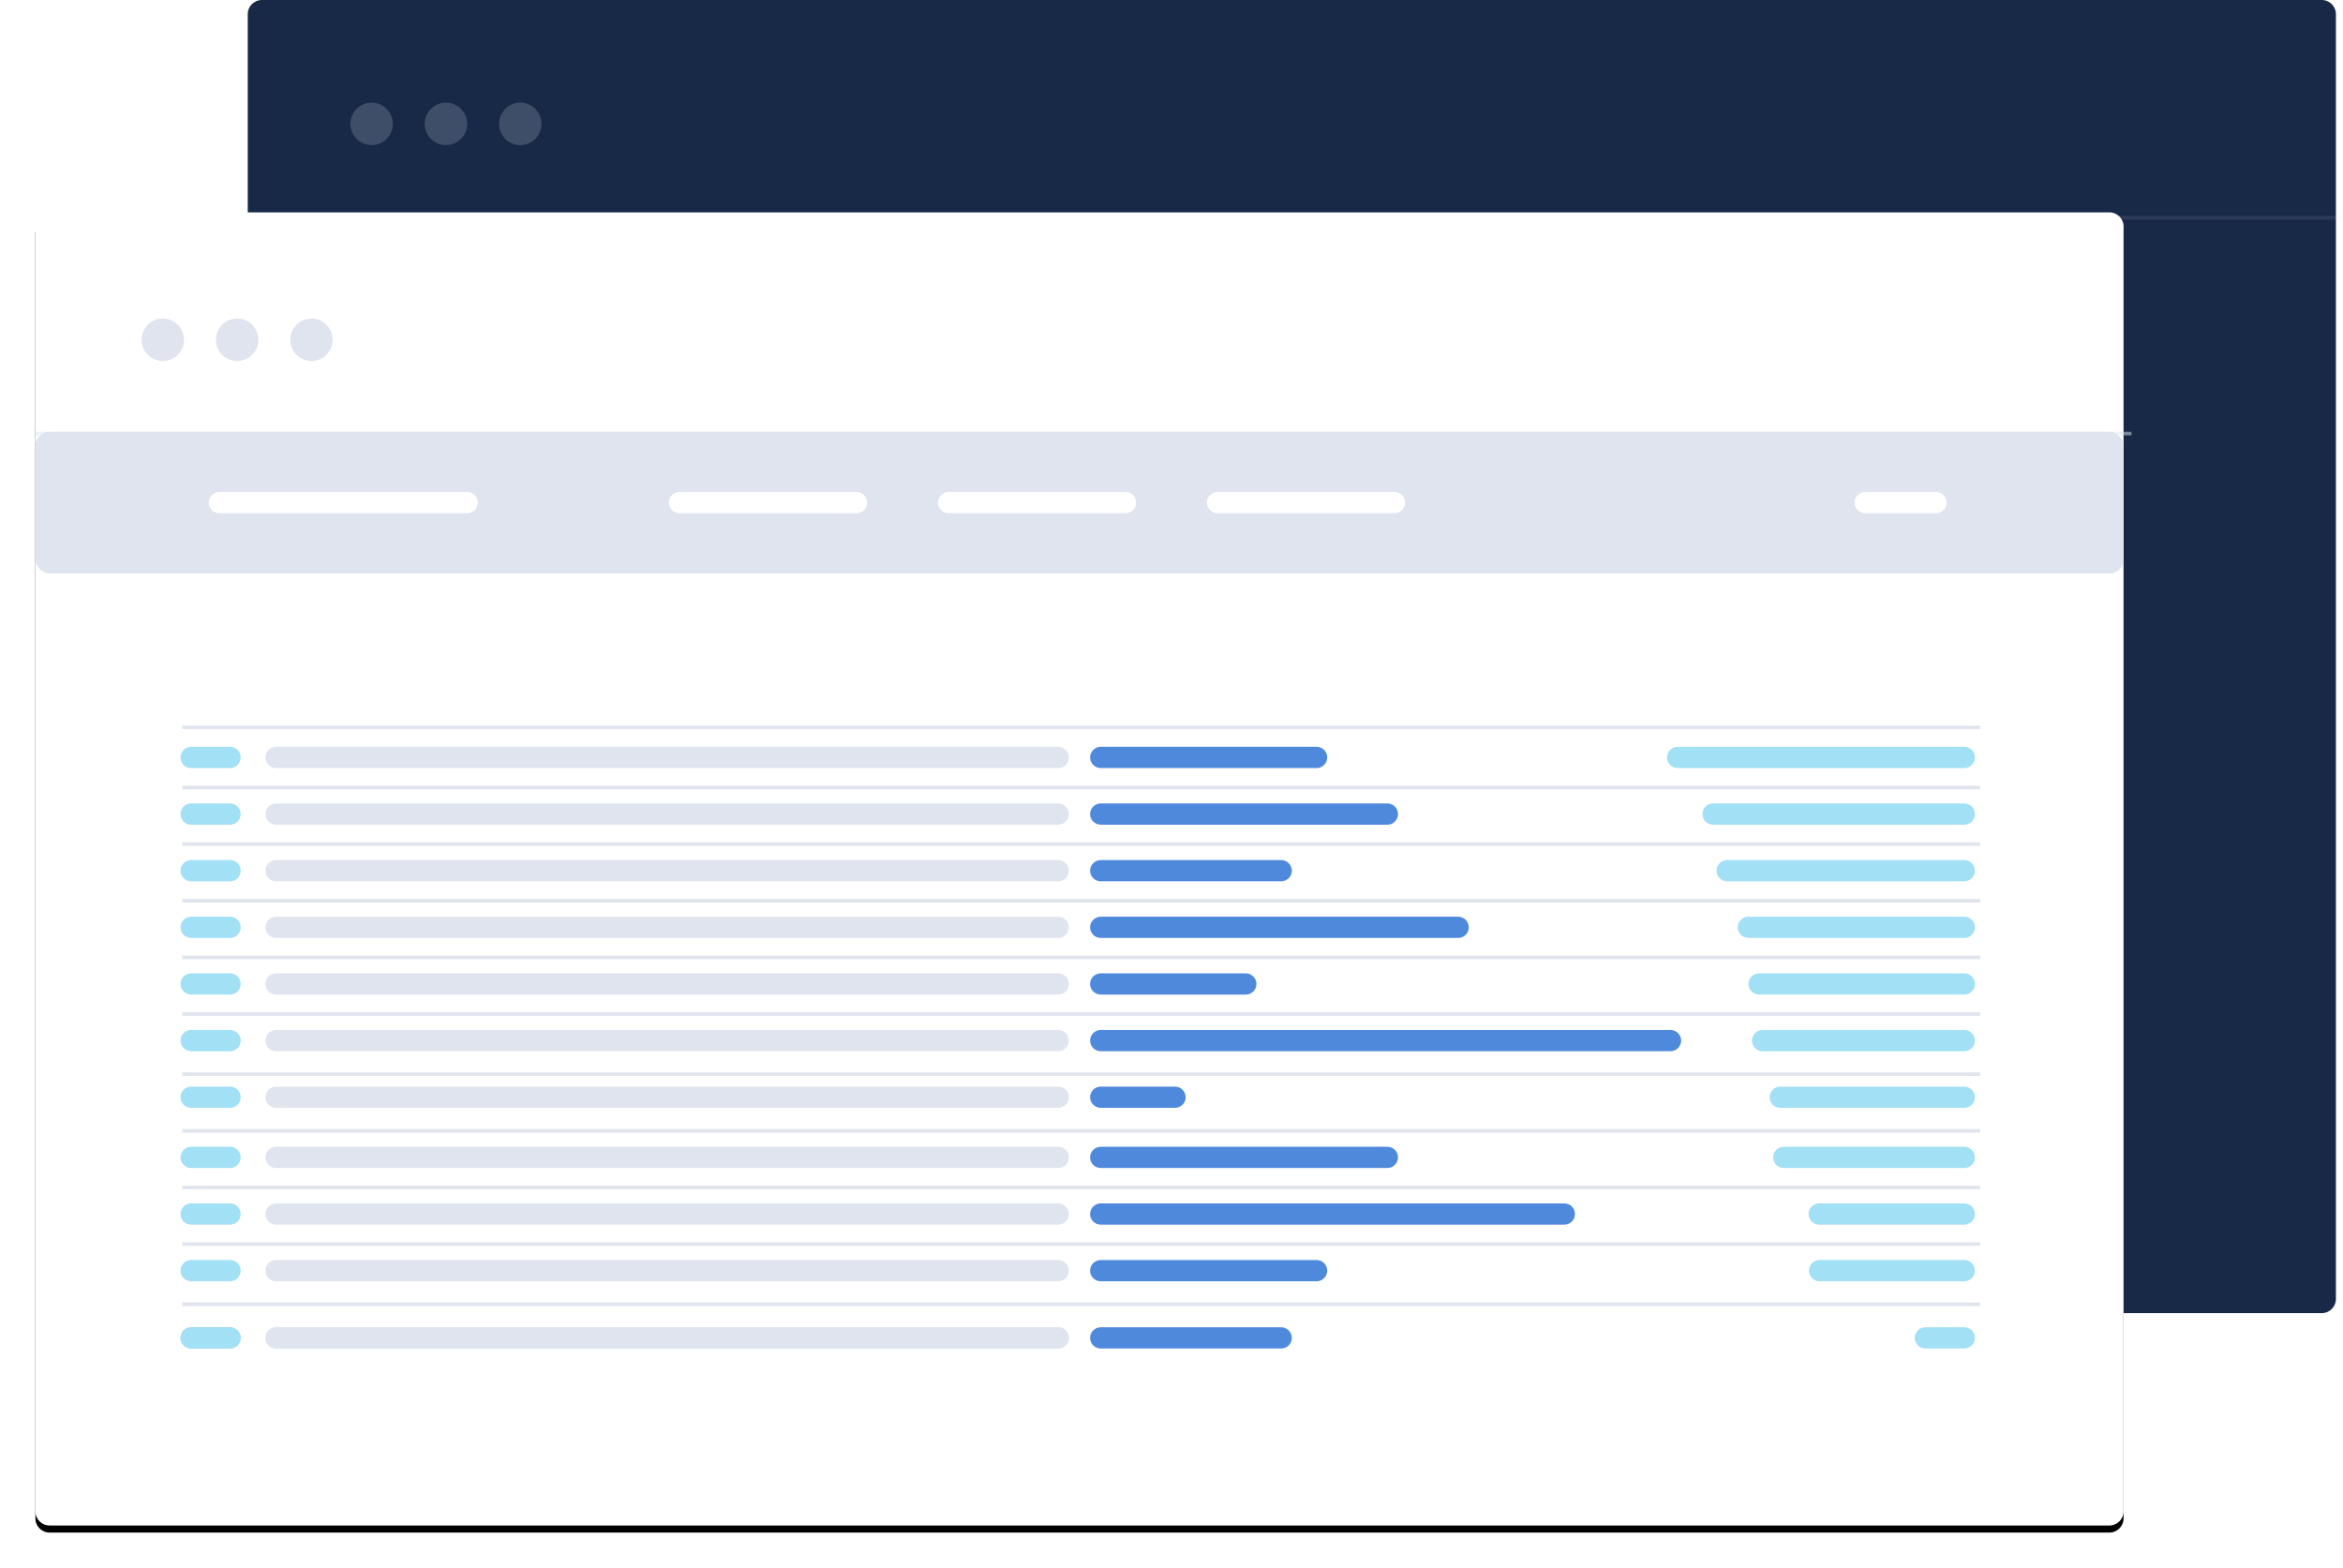 <svg xmlns="http://www.w3.org/2000/svg" xmlns:xlink="http://www.w3.org/1999/xlink" width="662" height="443" viewBox="0 0 662 443">
  <defs>
    <path id="table-b" d="M4,-7.99357867e-15 L586,4.3946853e-13 L586,4.42312853e-13 C588.209,3.79119533e-13 590,1.791 590,4 L590,367 L590,367 C590,369.209 588.209,371 586,371 L4,371 L4,371 C1.791,371 2.705415e-16,369.209 0,367 L0,4 L-3.55271368e-15,4 C-3.82325518e-15,1.791 1.791,4.05816873e-16 4,0 Z"/>
    <filter id="table-a" width="105.4%" height="108.6%" x="-2.7%" y="-3.8%" filterUnits="objectBoundingBox">
      <feOffset dy="2" in="SourceAlpha" result="shadowOffsetOuter1"/>
      <feGaussianBlur in="shadowOffsetOuter1" result="shadowBlurOuter1" stdDeviation="5"/>
      <feColorMatrix in="shadowBlurOuter1" values="0 0 0 0 0.593   0 0 0 0 0.654   0 0 0 0 0.741  0 0 0 0.2 0"/>
    </filter>
  </defs>
  <g fill="none" fill-rule="evenodd" transform="translate(10)">
    <g transform="translate(59)">
      <path fill="#172947" d="M4,-7.99357867e-15 L586,4.3946853e-13 L586,4.42312853e-13 C588.209,3.79119533e-13 590,1.791 590,4 L590,367 L590,367 C590,369.209 588.209,371 586,371 L4,371 L4,371 C1.791,371 2.705415e-16,369.209 0,367 L0,4 L-3.55271368e-15,4 C-3.82325518e-15,1.791 1.791,4.05816873e-16 4,0 Z" transform="translate(1)"/>
      <circle cx="36" cy="35" r="6" fill="#DFE4EE" opacity=".2"/>
      <circle cx="57" cy="35" r="6" fill="#DFE4EE" opacity=".2"/>
      <circle cx="78" cy="35" r="6" fill="#DFE4EE" opacity=".2"/>
      <path stroke="#DFE4EE" stroke-linecap="square" d="M0.5,61.5 L591.744,61.5" opacity=".1"/>
    </g>
    <g transform="translate(0 60)">
      <use fill="#000" filter="url(#table-a)" xlink:href="#table-b"/>
      <use fill="#FFF" xlink:href="#table-b"/>
      <rect width="590" height="40" y="62" fill="#DFE4EE" rx="4"/>
      <path fill="#A2E0F5" fill-rule="nonzero" d="M44 157L55 157C56.657 157 58 155.657 58 154 58 152.343 56.657 151 55 151L44 151C42.343 151 41 152.343 41 154 41 155.657 42.343 157 44 157zM464 157L545 157C546.657 157 548 155.657 548 154 548 152.343 546.657 151 545 151L464 151C462.343 151 461 152.343 461 154 461 155.657 462.343 157 464 157z"/>
      <path fill="#4F89DC" fill-rule="nonzero" d="M301,157 L362,157 C363.657,157 365,155.657 365,154 C365,152.343 363.657,151 362,151 L301,151 C299.343,151 298,152.343 298,154 C298,155.657 299.343,157 301,157 Z"/>
      <path fill="#DFE4EE" fill-rule="nonzero" d="M68,157 L289,157 C290.657,157 292,155.657 292,154 C292,152.343 290.657,151 289,151 L68,151 C66.343,151 65,152.343 65,154 C65,155.657 66.343,157 68,157 Z"/>
      <path fill="#A2E0F5" fill-rule="nonzero" d="M44 173L55 173C56.657 173 58 171.657 58 170 58 168.343 56.657 167 55 167L44 167C42.343 167 41 168.343 41 170 41 171.657 42.343 173 44 173zM474 173L545 173C546.657 173 548 171.657 548 170 548 168.343 546.657 167 545 167L474 167C472.343 167 471 168.343 471 170 471 171.657 472.343 173 474 173z"/>
      <path fill="#4F89DC" fill-rule="nonzero" d="M301,173 L382,173 C383.657,173 385,171.657 385,170 C385,168.343 383.657,167 382,167 L301,167 C299.343,167 298,168.343 298,170 C298,171.657 299.343,173 301,173 Z"/>
      <path fill="#DFE4EE" fill-rule="nonzero" d="M68,173 L289,173 C290.657,173 292,171.657 292,170 C292,168.343 290.657,167 289,167 L68,167 C66.343,167 65,168.343 65,170 C65,171.657 66.343,173 68,173 Z"/>
      <path fill="#A2E0F5" fill-rule="nonzero" d="M44 189L55 189C56.657 189 58 187.657 58 186 58 184.343 56.657 183 55 183L44 183C42.343 183 41 184.343 41 186 41 187.657 42.343 189 44 189zM478 189L545 189C546.657 189 548 187.657 548 186 548 184.343 546.657 183 545 183L478 183C476.343 183 475 184.343 475 186 475 187.657 476.343 189 478 189z"/>
      <path fill="#4F89DC" fill-rule="nonzero" d="M301,189 L352,189 C353.657,189 355,187.657 355,186 C355,184.343 353.657,183 352,183 L301,183 C299.343,183 298,184.343 298,186 C298,187.657 299.343,189 301,189 Z"/>
      <path fill="#DFE4EE" fill-rule="nonzero" d="M68,189 L289,189 C290.657,189 292,187.657 292,186 C292,184.343 290.657,183 289,183 L68,183 C66.343,183 65,184.343 65,186 C65,187.657 66.343,189 68,189 Z"/>
      <path fill="#A2E0F5" fill-rule="nonzero" d="M44 205L55 205C56.657 205 58 203.657 58 202 58 200.343 56.657 199 55 199L44 199C42.343 199 41 200.343 41 202 41 203.657 42.343 205 44 205zM484 205L545 205C546.657 205 548 203.657 548 202 548 200.343 546.657 199 545 199L484 199C482.343 199 481 200.343 481 202 481 203.657 482.343 205 484 205z"/>
      <path fill="#4F89DC" fill-rule="nonzero" d="M301,205 L402,205 C403.657,205 405,203.657 405,202 C405,200.343 403.657,199 402,199 L301,199 C299.343,199 298,200.343 298,202 C298,203.657 299.343,205 301,205 Z"/>
      <path fill="#DFE4EE" fill-rule="nonzero" d="M68,205 L289,205 C290.657,205 292,203.657 292,202 C292,200.343 290.657,199 289,199 L68,199 C66.343,199 65,200.343 65,202 C65,203.657 66.343,205 68,205 Z"/>
      <path fill="#A2E0F5" fill-rule="nonzero" d="M44 221L55 221C56.657 221 58 219.657 58 218 58 216.343 56.657 215 55 215L44 215C42.343 215 41 216.343 41 218 41 219.657 42.343 221 44 221zM487 221L545 221C546.657 221 548 219.657 548 218 548 216.343 546.657 215 545 215L487 215C485.343 215 484 216.343 484 218 484 219.657 485.343 221 487 221z"/>
      <path fill="#4F89DC" fill-rule="nonzero" d="M301,221 L342,221 C343.657,221 345,219.657 345,218 C345,216.343 343.657,215 342,215 L301,215 C299.343,215 298,216.343 298,218 C298,219.657 299.343,221 301,221 Z"/>
      <path fill="#DFE4EE" fill-rule="nonzero" d="M68,221 L289,221 C290.657,221 292,219.657 292,218 C292,216.343 290.657,215 289,215 L68,215 C66.343,215 65,216.343 65,218 C65,219.657 66.343,221 68,221 Z"/>
      <path fill="#A2E0F5" fill-rule="nonzero" d="M44 237L55 237C56.657 237 58 235.657 58 234 58 232.343 56.657 231 55 231L44 231C42.343 231 41 232.343 41 234 41 235.657 42.343 237 44 237zM488 237L545 237C546.657 237 548 235.657 548 234 548 232.343 546.657 231 545 231L488 231C486.343 231 485 232.343 485 234 485 235.657 486.343 237 488 237z"/>
      <path fill="#4F89DC" fill-rule="nonzero" d="M301,237 L462,237 C463.657,237 465,235.657 465,234 C465,232.343 463.657,231 462,231 L301,231 C299.343,231 298,232.343 298,234 C298,235.657 299.343,237 301,237 Z"/>
      <path fill="#DFE4EE" fill-rule="nonzero" d="M68,237 L289,237 C290.657,237 292,235.657 292,234 C292,232.343 290.657,231 289,231 L68,231 C66.343,231 65,232.343 65,234 C65,235.657 66.343,237 68,237 Z"/>
      <path fill="#A2E0F5" fill-rule="nonzero" d="M44 253L55 253C56.657 253 58 251.657 58 250 58 248.343 56.657 247 55 247L44 247C42.343 247 41 248.343 41 250 41 251.657 42.343 253 44 253zM493 253L545 253C546.657 253 548 251.657 548 250 548 248.343 546.657 247 545 247L493 247C491.343 247 490 248.343 490 250 490 251.657 491.343 253 493 253z"/>
      <path fill="#4F89DC" fill-rule="nonzero" d="M301,253 L322,253 C323.657,253 325,251.657 325,250 C325,248.343 323.657,247 322,247 L301,247 C299.343,247 298,248.343 298,250 C298,251.657 299.343,253 301,253 Z"/>
      <path fill="#DFE4EE" fill-rule="nonzero" d="M68,253 L289,253 C290.657,253 292,251.657 292,250 C292,248.343 290.657,247 289,247 L68,247 C66.343,247 65,248.343 65,250 C65,251.657 66.343,253 68,253 Z"/>
      <path fill="#A2E0F5" fill-rule="nonzero" d="M44 270L55 270C56.657 270 58 268.657 58 267 58 265.343 56.657 264 55 264L44 264C42.343 264 41 265.343 41 267 41 268.657 42.343 270 44 270zM494 270L545 270C546.657 270 548 268.657 548 267 548 265.343 546.657 264 545 264L494 264C492.343 264 491 265.343 491 267 491 268.657 492.343 270 494 270z"/>
      <path fill="#4F89DC" fill-rule="nonzero" d="M301,270 L382,270 C383.657,270 385,268.657 385,267 C385,265.343 383.657,264 382,264 L301,264 C299.343,264 298,265.343 298,267 C298,268.657 299.343,270 301,270 Z"/>
      <path fill="#DFE4EE" fill-rule="nonzero" d="M68,270 L289,270 C290.657,270 292,268.657 292,267 C292,265.343 290.657,264 289,264 L68,264 C66.343,264 65,265.343 65,267 C65,268.657 66.343,270 68,270 Z"/>
      <path fill="#A2E0F5" fill-rule="nonzero" d="M44 286L55 286C56.657 286 58 284.657 58 283 58 281.343 56.657 280 55 280L44 280C42.343 280 41 281.343 41 283 41 284.657 42.343 286 44 286zM504 286L545 286C546.657 286 548 284.657 548 283 548 281.343 546.657 280 545 280L504 280C502.343 280 501 281.343 501 283 501 284.657 502.343 286 504 286z"/>
      <path fill="#4F89DC" fill-rule="nonzero" d="M301,286 L432,286 C433.657,286 435,284.657 435,283 C435,281.343 433.657,280 432,280 L301,280 C299.343,280 298,281.343 298,283 C298,284.657 299.343,286 301,286 Z"/>
      <path fill="#DFE4EE" fill-rule="nonzero" d="M68,286 L289,286 C290.657,286 292,284.657 292,283 C292,281.343 290.657,280 289,280 L68,280 C66.343,280 65,281.343 65,283 C65,284.657 66.343,286 68,286 Z"/>
      <path fill="#A2E0F5" fill-rule="nonzero" d="M44 302L55 302C56.657 302 58 300.657 58 299 58 297.343 56.657 296 55 296L44 296C42.343 296 41 297.343 41 299 41 300.657 42.343 302 44 302zM504.107 302L545 302C546.657 302 548 300.657 548 299 548 297.343 546.657 296 545 296L504.107 296C502.451 296 501.107 297.343 501.107 299 501.107 300.657 502.451 302 504.107 302z"/>
      <path fill="#4F89DC" fill-rule="nonzero" d="M301,302 L362,302 C363.657,302 365,300.657 365,299 C365,297.343 363.657,296 362,296 L301,296 C299.343,296 298,297.343 298,299 C298,300.657 299.343,302 301,302 Z"/>
      <path fill="#DFE4EE" fill-rule="nonzero" d="M68,302 L289,302 C290.657,302 292,300.657 292,299 C292,297.343 290.657,296 289,296 L68,296 C66.343,296 65,297.343 65,299 C65,300.657 66.343,302 68,302 Z"/>
      <path fill="#A2E0F5" fill-rule="nonzero" d="M44 321L55 321C56.657 321 58 319.657 58 318 58 316.343 56.657 315 55 315L44 315C42.343 315 41 316.343 41 318 41 319.657 42.343 321 44 321zM534 321L545 321C546.657 321 548 319.657 548 318 548 316.343 546.657 315 545 315L534 315C532.343 315 531 316.343 531 318 531 319.657 532.343 321 534 321z"/>
      <path fill="#4F89DC" fill-rule="nonzero" d="M301,321 L352,321 C353.657,321 355,319.657 355,318 C355,316.343 353.657,315 352,315 L301,315 C299.343,315 298,316.343 298,318 C298,319.657 299.343,321 301,321 Z"/>
      <path fill="#DFE4EE" fill-rule="nonzero" d="M68,321 L289,321 C290.657,321 292,319.657 292,318 C292,316.343 290.657,315 289,315 L68,315 C66.343,315 65,316.343 65,318 C65,319.657 66.343,321 68,321 Z"/>
      <path fill="#A2E0F5" fill-rule="nonzero" d="M44,321 L55,321 C56.657,321 58,319.657 58,318 C58,316.343 56.657,315 55,315 L44,315 C42.343,315 41,316.343 41,318 C41,319.657 42.343,321 44,321 Z"/>
      <path fill="#DFE4EE" fill-rule="nonzero" d="M68,321 L289,321 C290.657,321 292,319.657 292,318 C292,316.343 290.657,315 289,315 L68,315 C66.343,315 65,316.343 65,318 C65,319.657 66.343,321 68,321 Z"/>
      <polygon fill="#DFE4EE" fill-rule="nonzero" points="41.5 309 549.5 309 549.5 308 41.5 308"/>
      <polygon fill="#DFE4EE" fill-rule="nonzero" points="41.5 292 549.5 292 549.5 291 41.5 291"/>
      <polygon fill="#DFE4EE" fill-rule="nonzero" points="41.5 276 549.5 276 549.5 275 41.5 275"/>
      <polygon fill="#DFE4EE" fill-rule="nonzero" points="41.5 260 549.5 260 549.5 259 41.5 259"/>
      <polygon fill="#DFE4EE" fill-rule="nonzero" points="41.5 244 549.5 244 549.5 243 41.5 243"/>
      <polygon fill="#DFE4EE" fill-rule="nonzero" points="41.5 227 549.5 227 549.5 226 41.5 226"/>
      <polygon fill="#DFE4EE" fill-rule="nonzero" points="41.5 211 549.5 211 549.5 210 41.5 210"/>
      <polygon fill="#DFE4EE" fill-rule="nonzero" points="41.5 195 549.5 195 549.5 194 41.5 194"/>
      <polygon fill="#DFE4EE" fill-rule="nonzero" points="41.5 179 549.5 179 549.5 178 41.5 178"/>
      <polygon fill="#DFE4EE" fill-rule="nonzero" points="41.5 163 549.5 163 549.5 162 41.5 162"/>
      <polygon fill="#DFE4EE" fill-rule="nonzero" points="41.5 146 549.5 146 549.5 145 41.5 145"/>
      <polygon fill="#DFE4EE" fill-rule="nonzero" points="30.5 97 559.5 97 559.5 96 30.5 96"/>
      <path stroke="#DFE4EE" stroke-linecap="square" d="M31,80.5 L559,80.5" opacity=".33"/>
      <circle cx="36" cy="36" r="6" fill="#DFE4EE"/>
      <circle cx="57" cy="36" r="6" fill="#DFE4EE"/>
      <circle cx="78" cy="36" r="6" fill="#DFE4EE"/>
      <path stroke="#DFE4EE" stroke-linecap="square" d="M0.5,62.5 L591.744,62.5" opacity=".5"/>
      <path fill="#FFF" fill-rule="nonzero" d="M52 85L122 85C123.657 85 125 83.657 125 82 125 80.343 123.657 79 122 79L52 79C50.343 79 49 80.343 49 82 49 83.657 50.343 85 52 85zM182 85L232 85C233.657 85 235 83.657 235 82 235 80.343 233.657 79 232 79L182 79C180.343 79 179 80.343 179 82 179 83.657 180.343 85 182 85zM517 85L537 85C538.657 85 540 83.657 540 82 540 80.343 538.657 79 537 79L517 79C515.343 79 514 80.343 514 82 514 83.657 515.343 85 517 85zM258 85L308 85C309.657 85 311 83.657 311 82 311 80.343 309.657 79 308 79L258 79C256.343 79 255 80.343 255 82 255 83.657 256.343 85 258 85zM334 85L384 85C385.657 85 387 83.657 387 82 387 80.343 385.657 79 384 79L334 79C332.343 79 331 80.343 331 82 331 83.657 332.343 85 334 85z"/>
    </g>
  </g>
</svg>
